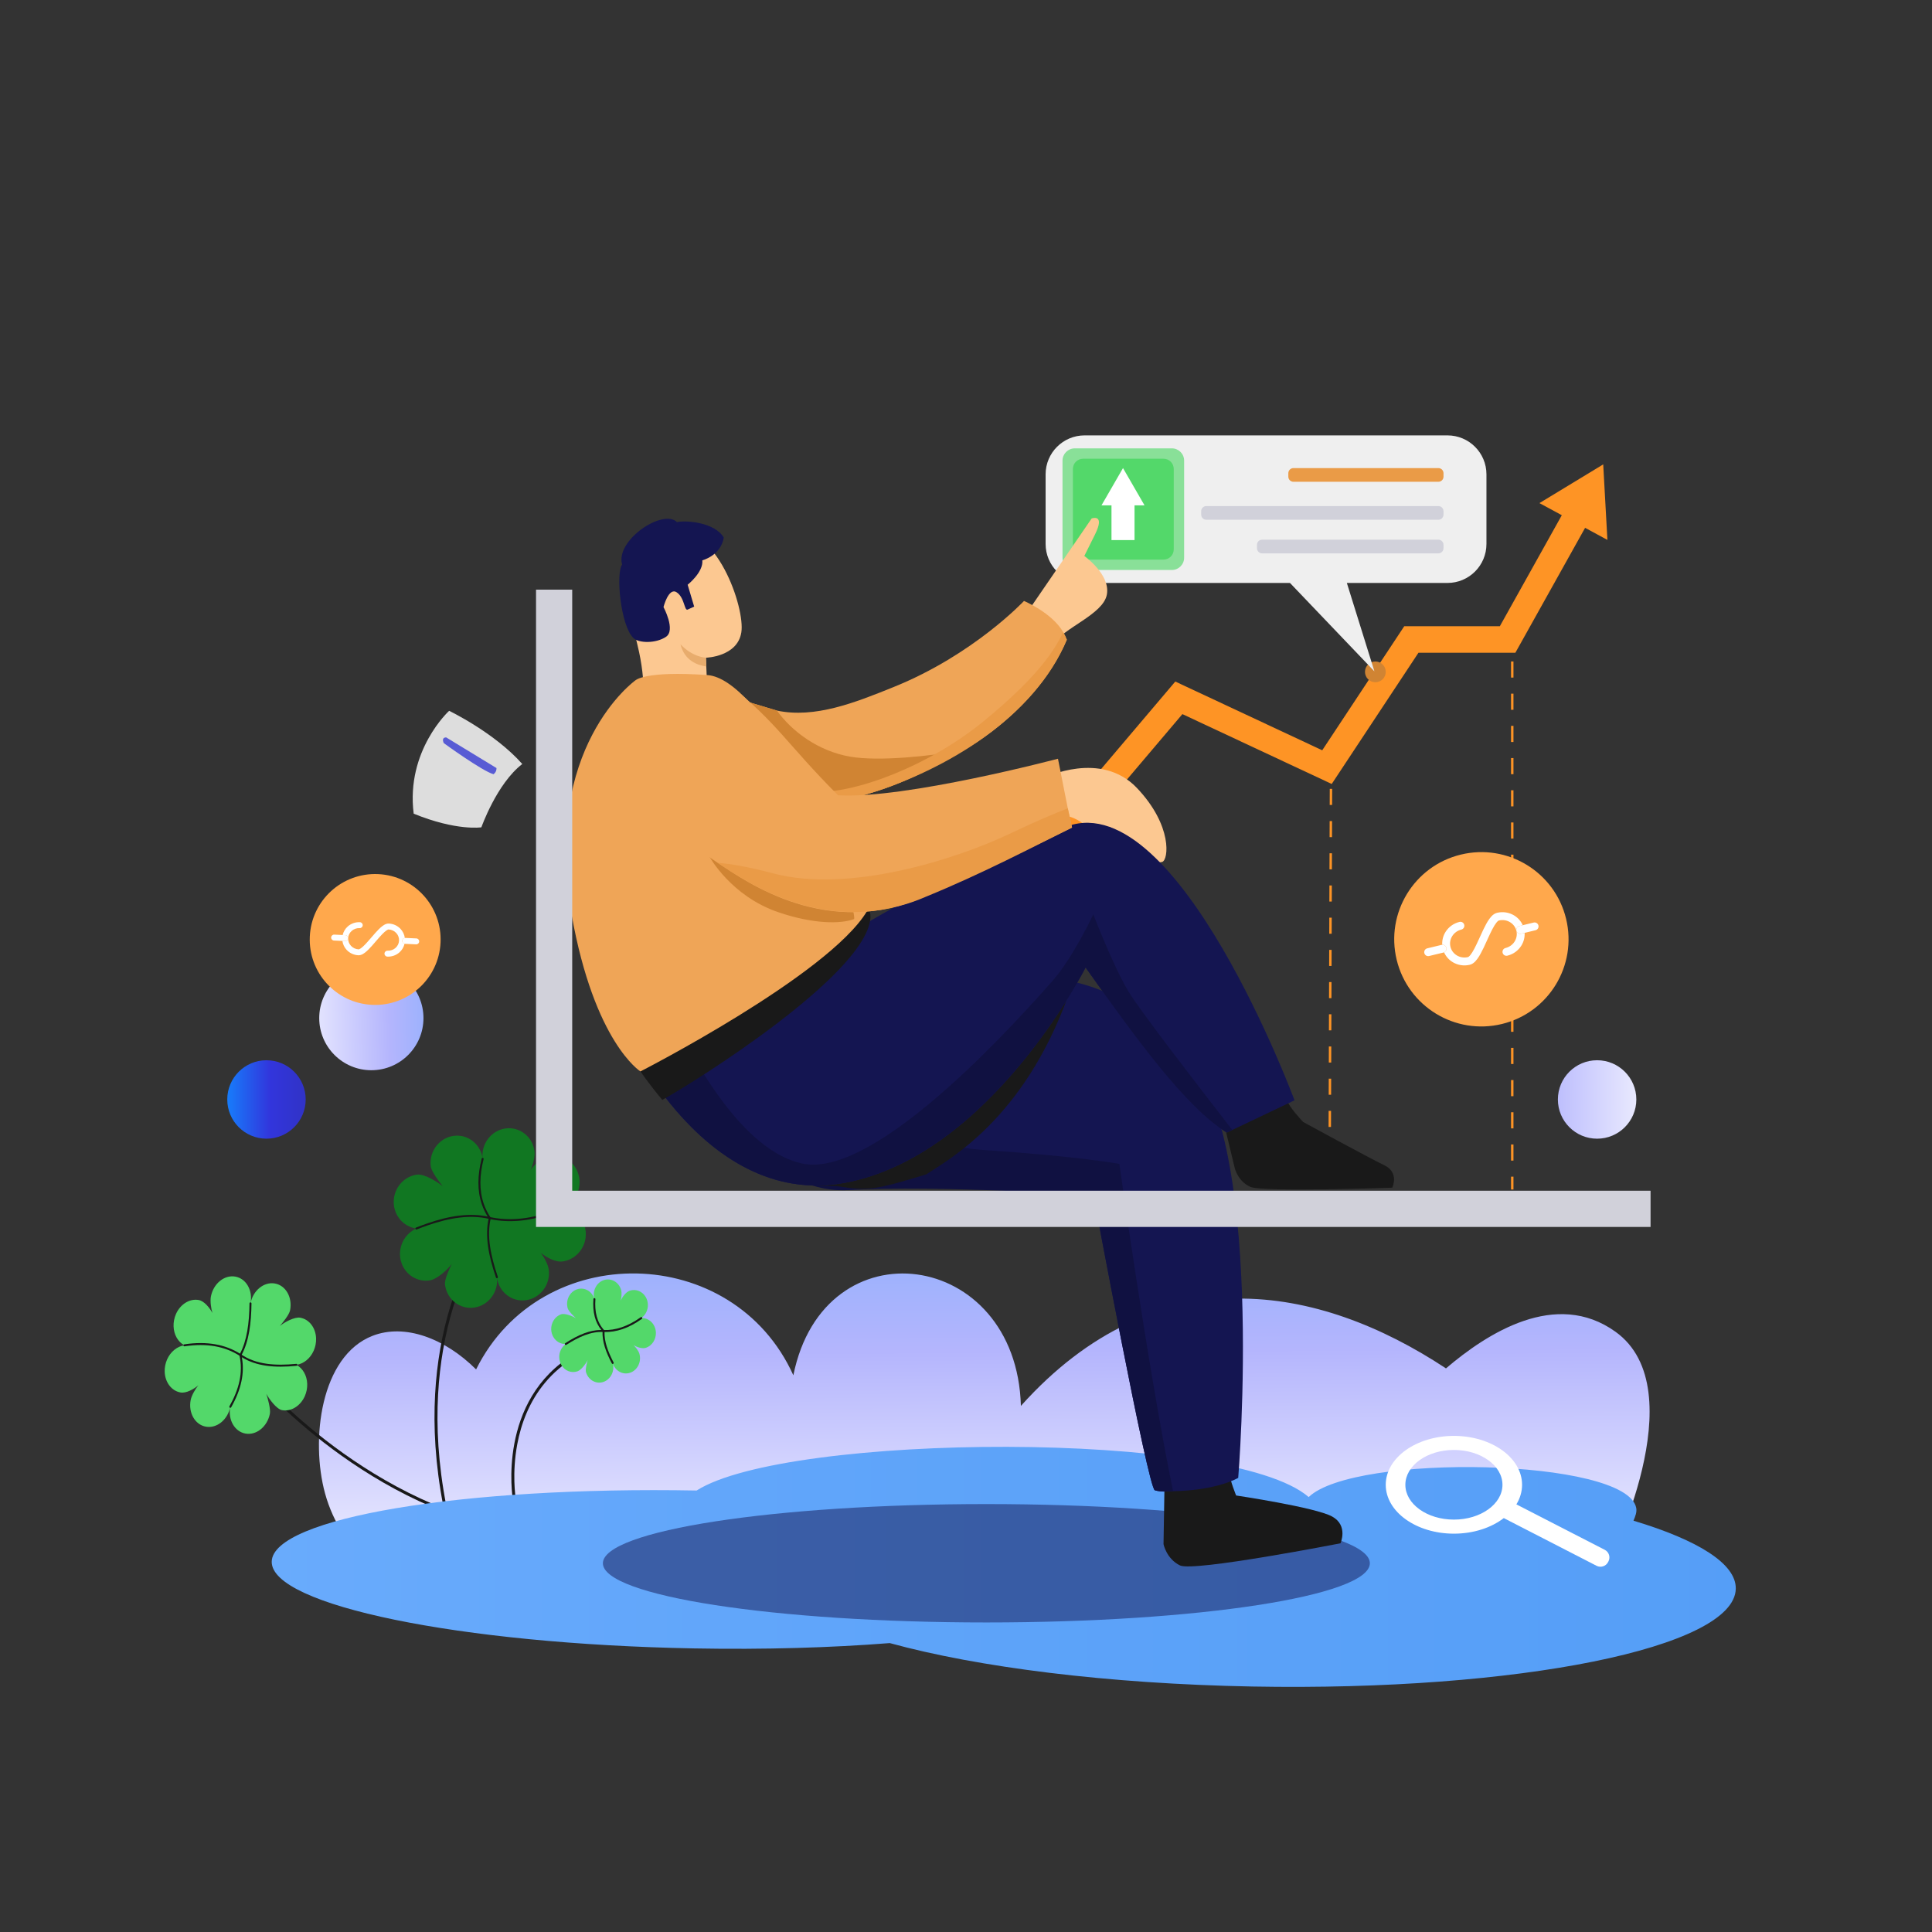 <?xml version="1.0" encoding="utf-8"?>
<!-- Uploaded to: SVG Repo, www.svgrepo.com, Generator: SVG Repo Mixer Tools -->
<svg xmlns="http://www.w3.org/2000/svg" xmlns:xlink="http://www.w3.org/1999/xlink" viewBox="0 0 1200 1200" width="1200" height="1200" preserveAspectRatio="xMidYMid meet" style="width: 100%; height: 100%; transform: translate3d(0px, 0px, 0px); content-visibility: visible;" id="Growth Analysis"><rect x="0" y="0" width="1200" height="1200" fill="#333333" stroke="none"/><defs><clipPath id="__lottie_element_20562"><rect width="1200" height="1200" x="0" y="0"/></clipPath><clipPath id="__lottie_element_20564"><path d="M0,0 L1200,0 L1200,1200 L0,1200z"/></clipPath><clipPath id="__lottie_element_20568"><path d="M0,0 L1200,0 L1200,1200 L0,1200z"/></clipPath><linearGradient id="__lottie_element_20574" spreadMethod="pad" gradientUnits="userSpaceOnUse" x1="-8" y1="-222" x2="-6" y2="118"><stop offset="0%" stop-color="rgb(105,171,252)"/><stop offset="50%" stop-color="rgb(180,181,253)"/><stop offset="100%" stop-color="rgb(255,255,255)"/></linearGradient><linearGradient id="__lottie_element_20581" spreadMethod="pad" gradientUnits="userSpaceOnUse" x1="-462" y1="0" x2="472" y2="0"><stop offset="0%" stop-color="rgb(105,171,252)"/><stop offset="50%" stop-color="rgb(93,163,249)"/><stop offset="100%" stop-color="rgb(85,158,247)"/></linearGradient><linearGradient id="__lottie_element_20594" spreadMethod="pad" gradientUnits="userSpaceOnUse" x1="-121.5" y1="0" x2="50" y2="1"><stop offset="0%" stop-color="rgb(105,171,252)"/><stop offset="50%" stop-color="rgb(180,181,253)"/><stop offset="100%" stop-color="rgb(255,255,255)"/></linearGradient><linearGradient id="__lottie_element_20595" spreadMethod="pad" gradientUnits="userSpaceOnUse" x1="81.5" y1="0.5" x2="-59.5" y2="4.5"><stop offset="0%" stop-color="rgb(105,171,252)"/><stop offset="50%" stop-color="rgb(180,181,253)"/><stop offset="100%" stop-color="rgb(255,255,255)"/></linearGradient><linearGradient id="__lottie_element_20596" spreadMethod="pad" gradientUnits="userSpaceOnUse" x1="-25.5" y1="0" x2="30.5" y2="0"><stop offset="0%" stop-color="rgb(22,127,252)"/><stop offset="50%" stop-color="rgb(50,53,220)"/><stop offset="100%" stop-color="rgb(48,50,192)"/></linearGradient></defs><g clip-path="url(#__lottie_element_20562)"><g clip-path="url(#__lottie_element_20564)" transform="matrix(1,0,0,1,0,0)" opacity="1" style="display: block;"><g transform="matrix(1,0,0,1,0,0)" opacity="1" style="display: block;"><g opacity="1" transform="matrix(1,0,0,1,623.219,891.228)"><path fill="url(#__lottie_element_20574)" fill-opacity="1" d=" M380.183,-64.061 C343.188,-90.599 300.521,-63.148 274.903,-41.298 C195.749,-93.583 95.511,-112.349 10.876,-17.998 C8.206,-115.598 -111.338,-131.777 -130.452,-37.016 C-167.78,-119.612 -287.141,-121.834 -327.506,-40.664 C-347.018,-60.088 -371.866,-69.279 -391.8,-61.536 C-424.156,-48.968 -430.423,3.108 -421.332,36.33 C-411.372,72.725 -379.314,99.891 -339.474,106.735 C-181.643,121.684 -61.236,131.776 117.113,116.508 C223.374,116.508 375.588,79.848 375.588,79.848 C375.588,79.848 430.423,-28.021 380.183,-64.061z"/></g></g><g transform="matrix(1,0,0,1,0,0)" opacity="1" style="display: block;"><g opacity="1" transform="matrix(0.986,0.169,-0.169,0.986,168.587,-34.253)"><g opacity="1" transform="matrix(1,0,0,1,269.44,876.816)"><path fill="rgb(25,25,25)" fill-opacity="1" d=" M18.629,98.198 C-9.455,45.101 -17.014,-0.774 -17.016,-34.819 C-17.016,-54.76 -14.42,-70.642 -11.829,-81.529 C-10.533,-86.972 -9.238,-91.166 -8.27,-93.994 C-7.786,-95.408 -7.383,-96.481 -7.103,-97.197 C-6.963,-97.555 -6.853,-97.824 -6.779,-98.002 C-6.742,-98.091 -6.714,-98.157 -6.696,-98.201 C-6.696,-98.201 -6.675,-98.249 -6.675,-98.249 C-6.675,-98.249 -6.669,-98.262 -6.669,-98.262 C-6.464,-98.73 -6.677,-99.276 -7.145,-99.482 C-7.613,-99.687 -8.159,-99.474 -8.365,-99.005 C-8.402,-98.919 -18.866,-75.025 -18.867,-34.819 C-18.868,-0.5 -11.236,45.699 16.993,99.063 C17.232,99.515 17.792,99.687 18.244,99.449 C18.695,99.21 18.868,98.649 18.629,98.198z"/></g><g opacity="1" transform="matrix(0.482,0.876,-0.876,0.482,800.89,158.065)"><g opacity="1" transform="matrix(1,0,0,1,266.822,756.092)"><path fill="rgb(17,119,34)" fill-opacity="1" d=" M55.572,-4.609 C53.866,4.209 45.175,9.786 36.168,7.83 C45.175,9.786 51.087,18.521 49.374,27.341 C47.663,36.167 38.972,41.737 29.967,39.788 C26.693,39.078 21.438,33.82 19.197,31.636 C21.737,35.24 25.261,43.437 24.378,47.988 C22.937,55.429 16.559,60.585 9.198,60.916 C7.76,60.979 6.29,60.863 4.805,60.541 C3.321,60.22 1.925,59.714 0.626,59.058 C-4.73,56.347 -8.327,51.029 -8.764,45.17 C-11.353,50.374 -16.638,53.767 -22.57,54.032 C-24.007,54.093 -25.478,53.978 -26.962,53.657 C-28.446,53.335 -29.843,52.829 -31.141,52.172 C-37.789,48.81 -41.727,41.427 -40.286,33.986 C-39.405,29.428 -31.89,23.39 -28.219,21.128 C-31.083,22.202 -39.092,24.828 -42.372,24.119 C-51.377,22.17 -57.289,13.435 -55.579,4.608 C-53.867,-4.212 -45.177,-9.788 -36.169,-7.833 C-45.177,-9.788 -51.094,-18.522 -49.382,-27.341 C-47.671,-36.168 -38.978,-41.738 -29.973,-39.79 C-26.694,-39.08 -22.142,-35.874 -19.904,-33.697 C-22.443,-37.299 -25.267,-43.437 -24.383,-47.989 C-22.936,-55.432 -16.567,-60.587 -9.206,-60.918 C-7.768,-60.979 -6.297,-60.864 -4.813,-60.543 C-3.329,-60.221 -1.933,-59.715 -0.634,-59.058 C4.722,-56.348 8.321,-51.03 8.764,-45.173 C11.347,-50.376 16.638,-53.769 22.569,-54.034 C24.007,-54.096 25.478,-53.98 26.962,-53.659 C28.446,-53.338 29.842,-52.832 31.141,-52.175 C37.782,-48.811 41.726,-41.429 40.279,-33.986 C39.397,-29.428 34.331,-25.047 30.66,-22.786 C33.531,-23.86 39.092,-24.831 42.365,-24.119 C51.37,-22.171 57.289,-13.437 55.572,-4.609z"/></g><g opacity="1" transform="matrix(1,0,0,1,248.712,774.724)"><path fill="rgb(25,25,25)" fill-opacity="1" d=" M18.607,-18.996 C18.457,-19.203 18.196,-19.295 17.949,-19.229 C14.788,-18.393 11.669,-17.998 8.583,-17.998 C-0.4,-17.998 -9.131,-21.348 -17.723,-26.983 C-18.008,-27.17 -18.39,-27.091 -18.577,-26.806 C-18.764,-26.52 -18.686,-26.139 -18.4,-25.951 C-9.682,-20.231 -0.715,-16.765 8.583,-16.765 C11.294,-16.765 14.034,-17.062 16.796,-17.682 C13.789,-12.642 11.77,-7.089 10.486,-1.164 C9.092,5.27 8.56,12.142 8.559,19.283 C8.559,21.683 8.619,24.112 8.728,26.566 C8.742,26.906 9.03,27.17 9.371,27.155 C9.711,27.141 9.975,26.853 9.96,26.512 C9.853,24.073 9.793,21.661 9.793,19.283 C9.793,12.202 10.322,5.416 11.691,-0.902 C13.061,-7.223 15.27,-13.072 18.628,-18.3 C18.765,-18.515 18.757,-18.79 18.607,-18.996z"/></g><g opacity="1" transform="matrix(1,0,0,1,284.863,737.41)"><path fill="rgb(25,25,25)" fill-opacity="1" d=" M18.13,25.899 C11.283,25.857 4.7,25.436 -1.358,24.268 C-7.203,23.141 -12.554,21.315 -17.203,18.474 C-11.309,8.512 -8.225,-3.331 -8.226,-17.203 C-8.226,-20.22 -8.371,-23.334 -8.665,-26.546 C-8.696,-26.885 -8.996,-27.135 -9.336,-27.105 C-9.675,-27.074 -9.925,-26.773 -9.894,-26.434 C-9.603,-23.257 -9.46,-20.181 -9.46,-17.203 C-9.461,-3.269 -12.602,8.503 -18.571,18.362 C-18.745,18.649 -18.657,19.023 -18.374,19.203 C-13.441,22.332 -7.758,24.291 -1.592,25.48 C4.576,26.669 11.23,27.089 18.122,27.133 C18.463,27.135 18.741,26.861 18.743,26.52 C18.745,26.179 18.471,25.901 18.13,25.899z"/></g></g></g><g opacity="1" transform="matrix(0.983,0.185,-0.185,0.983,177.981,-42.957)"><g opacity="1" transform="matrix(1,0,0,1,340.006,875.083)"><path fill="rgb(25,25,25)" fill-opacity="1" d=" M27.054,-55.612 C26.854,-56.083 26.311,-56.302 25.841,-56.102 C14.947,-51.474 6.17,-45.891 -0.861,-39.713 C-11.409,-30.446 -18.019,-19.842 -21.978,-9.175 C-25.937,1.493 -27.254,12.224 -27.254,21.789 C-27.251,40.987 -21.96,55.511 -21.939,55.574 C-21.764,56.054 -21.233,56.301 -20.753,56.126 C-20.273,55.951 -20.025,55.42 -20.2,54.94 C-20.2,54.94 -20.202,54.932 -20.202,54.932 C-20.342,54.553 -25.405,40.353 -25.403,21.789 C-25.403,9.258 -23.101,-5.245 -15.472,-18.87 C-11.657,-25.684 -6.511,-32.283 0.361,-38.322 C7.234,-44.361 15.834,-49.84 26.564,-54.398 C27.034,-54.598 27.254,-55.142 27.054,-55.612z"/></g><g opacity="1" transform="matrix(0.897,0.442,-0.442,0.897,398.053,-72.347)"><g opacity="1" transform="matrix(1,0,0,1,354.286,818.065)"><path fill="rgb(83,216,106)" fill-opacity="1" d=" M28.754,10.788 C26.041,14.794 20.52,15.534 16.43,12.435 C20.52,15.534 21.632,21.293 18.916,25.298 C16.199,29.307 10.679,30.043 6.587,26.948 C5.101,25.821 3.583,21.956 2.924,20.337 C3.433,22.735 3.465,27.663 2.064,29.729 C-0.226,33.109 -4.502,34.184 -8.252,32.616 C-8.984,32.309 -9.695,31.904 -10.369,31.394 C-11.043,30.884 -11.635,30.303 -12.145,29.668 C-14.251,27.052 -14.928,23.546 -13.911,20.515 C-16.303,22.506 -19.661,22.957 -22.682,21.692 C-23.413,21.385 -24.124,20.979 -24.799,20.47 C-25.473,19.96 -26.064,19.378 -26.575,18.744 C-29.188,15.497 -29.6,10.88 -27.309,7.499 C-25.907,5.429 -20.876,4.182 -18.564,3.916 C-20.223,3.777 -24.781,3.203 -26.271,2.076 C-30.362,-1.019 -31.475,-6.777 -28.757,-10.786 C-26.04,-14.791 -20.52,-15.531 -16.429,-12.433 C-20.52,-15.531 -21.636,-21.291 -18.919,-25.296 C-16.202,-29.305 -10.682,-30.041 -6.591,-26.946 C-5.101,-25.819 -3.502,-23.145 -2.842,-21.529 C-3.351,-23.929 -3.469,-27.661 -2.067,-29.729 C0.227,-33.108 4.499,-34.184 8.249,-32.615 C8.981,-32.308 9.692,-31.903 10.366,-31.393 C11.04,-30.883 11.631,-30.301 12.142,-29.667 C14.248,-27.051 14.925,-23.544 13.911,-20.513 C16.3,-22.505 19.661,-22.955 22.682,-21.691 C23.414,-21.382 24.125,-20.978 24.799,-20.468 C25.473,-19.958 26.064,-19.376 26.575,-18.741 C29.186,-15.496 29.6,-10.878 27.306,-7.498 C25.904,-5.428 22.447,-4.431 20.135,-4.165 C21.797,-4.025 24.781,-3.201 26.268,-2.074 C30.359,1.02 31.475,6.779 28.754,10.788z"/></g><g opacity="1" transform="matrix(1,0,0,1,346.046,822.102)"><path fill="rgb(25,25,25)" fill-opacity="1" d=" M8.845,-4.158 C8.796,-4.404 8.6,-4.596 8.353,-4.642 C4.964,-5.273 2.006,-6.695 -0.635,-8.769 C-3.276,-10.843 -5.596,-13.572 -7.671,-16.804 C-7.855,-17.092 -8.236,-17.175 -8.522,-16.991 C-8.809,-16.806 -8.894,-16.425 -8.71,-16.138 C-6.58,-12.82 -4.176,-9.98 -1.398,-7.799 C1.014,-5.903 3.713,-4.508 6.736,-3.736 C3.884,-1.616 1.517,1.112 -0.5,4.251 C-2.787,7.81 -4.633,11.899 -6.25,16.264 C-6.368,16.583 -6.204,16.938 -5.884,17.057 C-5.565,17.175 -5.21,17.012 -5.092,16.693 C-3.494,12.379 -1.679,8.368 0.539,4.918 C2.757,1.467 5.373,-1.421 8.577,-3.52 C8.787,-3.658 8.894,-3.911 8.845,-4.158z"/></g><g opacity="1" transform="matrix(1,0,0,1,362.502,814.033)"><path fill="rgb(25,25,25)" fill-opacity="1" d=" M8.479,15.912 C5.073,14.282 1.885,12.528 -0.878,10.53 C-3.469,8.658 -5.678,6.569 -7.364,4.174 C-4.402,2.024 -1.785,-0.671 0.454,-3.949 C2.819,-7.413 4.768,-11.518 6.282,-16.295 C6.385,-16.619 6.205,-16.967 5.88,-17.069 C5.555,-17.172 5.208,-16.992 5.105,-16.668 C3.622,-11.986 1.722,-7.994 -0.565,-4.646 C-2.853,-1.297 -5.526,1.41 -8.569,3.526 C-8.844,3.718 -8.916,4.095 -8.731,4.374 C-6.904,7.132 -4.452,9.471 -1.602,11.53 C1.25,13.591 4.5,15.376 7.946,17.024 C8.253,17.172 8.622,17.042 8.769,16.734 C8.916,16.428 8.786,16.058 8.479,15.912z"/></g></g></g><g opacity="1" transform="matrix(0.986,-0.169,0.169,0.986,-156.149,71.078)"><g opacity="1" transform="matrix(1,0,0,1,260.292,891.842)"><path fill="rgb(25,25,25)" fill-opacity="1" d=" M79.362,59.849 C29.87,47.458 -9.568,17.204 -36.622,-9.975 C-50.149,-23.563 -60.579,-36.379 -67.623,-45.792 C-71.145,-50.498 -73.821,-54.353 -75.614,-57.03 C-76.511,-58.368 -77.187,-59.412 -77.638,-60.119 C-77.864,-60.473 -78.034,-60.742 -78.146,-60.922 C-78.202,-61.013 -78.244,-61.082 -78.272,-61.128 C-78.3,-61.173 -78.313,-61.193 -78.313,-61.193 C-78.578,-61.63 -79.148,-61.768 -79.584,-61.503 C-80.021,-61.237 -80.159,-60.667 -79.894,-60.23 C-79.867,-60.188 -65.137,-35.997 -37.934,-8.671 C-10.732,18.653 28.95,49.127 78.912,61.643 C79.408,61.767 79.911,61.466 80.035,60.97 C80.159,60.474 79.858,59.973 79.362,59.849z"/></g><g opacity="1" transform="matrix(0.757,-0.653,0.653,0.757,-488.155,308.895)"><g opacity="1" transform="matrix(1,0,0,1,171.189,810.704)"><path fill="rgb(83,216,106)" fill-opacity="1" d=" M35.591,-33.463 C38.997,-27.478 35.949,-19.47 28.78,-15.591 C35.949,-19.47 44.519,-17.757 47.922,-11.767 C51.329,-5.774 48.277,2.23 41.112,6.113 C38.506,7.522 32.189,7.433 29.526,7.429 C33.129,8.079 39.787,10.808 41.543,13.899 C44.417,18.951 42.732,25.435 37.873,29.709 C36.923,30.542 35.858,31.291 34.677,31.931 C33.496,32.57 32.279,33.057 31.051,33.401 C25.986,34.824 20.768,33.78 17.433,30.675 C18.362,35.085 16.508,39.956 12.592,43.397 C11.642,44.23 10.576,44.98 9.396,45.62 C8.215,46.26 6.998,46.745 5.77,47.091 C-0.516,48.856 -7.035,46.821 -9.909,41.769 C-11.669,38.676 -9.664,31.057 -8.328,27.727 C-9.729,29.93 -13.842,35.874 -16.451,37.288 C-23.615,41.17 -32.184,39.457 -35.592,33.464 C-38.994,27.474 -35.947,19.467 -28.778,15.587 C-35.947,19.467 -44.519,17.758 -47.922,11.767 C-51.329,5.774 -48.277,-2.231 -41.113,-6.112 C-38.503,-7.526 -33.73,-8.219 -31.072,-8.217 C-34.676,-8.867 -39.788,-10.808 -41.544,-13.899 C-44.414,-18.955 -42.733,-25.435 -37.874,-29.708 C-36.924,-30.541 -35.858,-31.29 -34.678,-31.931 C-33.497,-32.57 -32.28,-33.056 -31.052,-33.401 C-25.986,-34.823 -20.769,-33.78 -17.43,-30.679 C-18.362,-35.085 -16.506,-39.96 -12.59,-43.401 C-11.639,-44.234 -10.574,-44.984 -9.393,-45.623 C-8.212,-46.264 -6.996,-46.749 -5.767,-47.094 C0.515,-48.856 7.038,-46.825 9.908,-41.769 C11.669,-38.675 10.478,-33.36 9.142,-30.031 C10.547,-32.238 13.844,-35.878 16.45,-37.287 C23.614,-41.17 32.187,-39.461 35.591,-33.463z"/></g><g opacity="1" transform="matrix(1,0,0,1,165.521,826.049)"><path fill="rgb(25,25,25)" fill-opacity="1" d=" M23.536,14.894 C18.892,10.263 14.814,5.5 11.783,0.492 C8.751,-4.518 6.766,-9.766 6.283,-15.398 C6.262,-15.65 6.086,-15.866 5.843,-15.938 C5.6,-16.009 5.335,-15.923 5.181,-15.722 C1.806,-11.362 -2.338,-8.047 -7.118,-5.556 C-11.897,-3.066 -17.316,-1.402 -23.219,-0.365 C-23.555,-0.306 -23.779,0.014 -23.72,0.35 C-23.661,0.685 -23.341,0.91 -23.006,0.85 C-17.008,-0.204 -11.467,-1.899 -6.547,-4.461 C-2.059,-6.799 1.909,-9.866 5.219,-13.81 C5.918,-8.516 7.885,-3.563 10.727,1.131 C13.833,6.262 17.978,11.094 22.664,15.768 C22.906,16.009 23.297,16.008 23.537,15.767 C23.778,15.526 23.777,15.134 23.536,14.894z"/></g><g opacity="1" transform="matrix(1,0,0,1,176.867,795.34)"><path fill="rgb(25,25,25)" fill-opacity="1" d=" M23.584,-0.611 C23.371,-0.877 22.982,-0.92 22.716,-0.706 C18.015,3.069 13.298,6.48 8.551,9.173 C4.015,11.747 -0.547,13.662 -5.15,14.626 C-5.852,9.293 -7.575,4.125 -10.379,-0.851 C-13.299,-6.036 -17.387,-11.012 -22.698,-15.773 C-22.952,-16.001 -23.342,-15.979 -23.569,-15.725 C-23.797,-15.471 -23.775,-15.082 -23.521,-14.854 C-18.294,-10.169 -14.298,-5.295 -11.454,-0.246 C-8.61,4.804 -6.915,10.029 -6.291,15.434 C-6.271,15.604 -6.182,15.758 -6.043,15.86 C-5.905,15.961 -5.731,16.001 -5.562,15.969 C-0.567,15.021 4.33,12.988 9.16,10.246 C13.991,7.505 18.756,4.055 23.489,0.256 C23.755,0.043 23.797,-0.345 23.584,-0.611z"/></g></g></g></g><g transform="matrix(1,0,0,1,0,0)" opacity="1" style="display: block;"><g opacity="1" transform="matrix(1,0,0,1,623.34,969.213)"><path fill="url(#__lottie_element_20581)" fill-opacity="1" d=" M391.246,-24.684 C392.315,-27.258 393.455,-29.957 392.947,-32.622 C387.049,-63.558 217.866,-66.691 189.507,-39.362 C141.031,-81.373 -134.362,-79.171 -190.663,-43.425 C-335.913,-46.114 -454.068,-26.341 -454.57,0.739 C-455.071,27.82 -337.729,51.953 -192.478,54.641 C-148.57,55.454 -107.142,54.213 -70.688,51.339 C-16.128,66.322 64.48,76.647 154.559,78.315 C319.691,81.372 454.107,54.175 454.785,17.572 C455.072,2.062 431.3,-12.648 391.246,-24.684z"/></g></g><g transform="matrix(1,0,0,1,0,0)" opacity="0.5" style="display: block;"><g opacity="1" transform="matrix(1,0,0,1,612.652,970.97)"><path fill="rgb(20,21,81)" fill-opacity="1" d=" M238.189,0 C238.189,20.306 131.548,36.767 0.001,36.767 C-131.548,36.767 -238.188,20.306 -238.188,0 C-238.188,-20.306 -131.548,-36.766 0.001,-36.766 C131.548,-36.766 238.189,-20.306 238.189,0z"/></g></g><g transform="matrix(1,0,0,1,0,0)" opacity="1" style="display: block;"><g opacity="1" transform="matrix(1,0,0,1,930.551,932.869)"><path fill="rgb(255,255,255)" fill-opacity="1" d=" M66.192,29.747 C66.192,29.747 11.302,1.516 11.302,1.516 C13.574,-2.207 14.835,-6.321 14.835,-10.646 C14.835,-27.416 -4.118,-41.011 -27.502,-41.011 C-50.884,-41.011 -69.837,-27.416 -69.837,-10.646 C-69.837,6.125 -50.884,19.719 -27.502,19.719 C-15.267,19.719 -4.242,15.995 3.486,10.042 C3.486,10.042 61.092,39.667 61.092,39.667 C63.706,41.011 66.914,39.984 68.259,37.367 C68.259,37.367 68.492,36.917 68.492,36.917 C69.837,34.299 68.807,31.091 66.192,29.747z M-27.502,10.984 C-44.156,10.984 -57.658,1.299 -57.658,-10.646 C-57.658,-22.591 -44.156,-32.276 -27.502,-32.276 C-10.846,-32.276 2.656,-22.591 2.656,-10.646 C2.656,1.299 -10.846,10.984 -27.502,10.984z"/></g></g><g transform="matrix(1,0,0,1,0,0)" opacity="1" style="display: block;"><g opacity="1" transform="matrix(1,0,0,1,786.352,453.002)"><path fill="rgb(254,148,37)" fill-opacity="1" d=" M212.04,-117.651 C212.04,-117.651 198.186,-125.156 198.186,-125.156 C198.186,-125.156 154.876,-47.577 154.876,-47.577 C154.876,-47.577 94.686,-47.577 94.686,-47.577 C94.686,-47.577 40.801,33.936 40.801,33.936 C40.801,33.936 -51.94,-9.456 -51.94,-9.456 C-51.94,-9.456 -199.489,164.561 -199.489,164.561 C-199.489,164.561 -212.04,153.919 -212.04,153.919 C-212.04,153.919 -56.356,-29.686 -56.356,-29.686 C-56.356,-29.686 34.908,13.015 34.908,13.015 C34.908,13.015 85.841,-64.029 85.841,-64.029 C85.841,-64.029 145.219,-64.029 145.219,-64.029 C145.219,-64.029 183.716,-132.993 183.716,-132.993 C183.716,-132.993 169.819,-140.519 169.819,-140.519 C169.819,-140.519 209.433,-164.561 209.433,-164.561 C209.433,-164.561 212.04,-117.651 212.04,-117.651z"/></g><g opacity="1" transform="matrix(1,0,0,1,0,0)"><g opacity="1" transform="matrix(1,0,0,1,0,0)"><path stroke-linecap="butt" stroke-linejoin="miter" fill-opacity="0" stroke-miterlimit="10" stroke-dasharray=" 10" stroke-dashoffset="0" stroke="rgb(254,148,37)" stroke-opacity="1" stroke-width="1.5" d=" M939.287,410.853 C939.287,410.853 939.287,738.83 939.287,738.83"/></g><g opacity="1" transform="matrix(1,0,0,1,826.258,613.516)"><path stroke-linecap="butt" stroke-linejoin="miter" fill-opacity="0" stroke-miterlimit="10" stroke-dasharray=" 10" stroke-dashoffset="0" stroke="rgb(254,148,37)" stroke-opacity="1" stroke-width="1.5" d=" M0.43,-123.544 C0.43,-123.544 -0.43,123.543 -0.43,123.543"/></g></g></g><g transform="matrix(1,0,0,1,0,0)" opacity="1" style="display: block;"><g opacity="1" transform="matrix(1,0,0,1,991.992,682.898)"><path fill="url(#__lottie_element_20594)" fill-opacity="1" d=" M24.364,0 C24.364,13.455 13.455,24.363 0,24.363 C-13.456,24.363 -24.364,13.455 -24.364,0 C-24.364,-13.456 -13.456,-24.363 0,-24.363 C13.455,-24.363 24.364,-13.456 24.364,0z"/></g><g opacity="1" transform="matrix(1,0,0,1,230.651,632.363)"><path fill="url(#__lottie_element_20595)" fill-opacity="1" d=" M32.374,0 C32.374,17.88 17.88,32.374 0,32.374 C-17.88,32.374 -32.374,17.88 -32.374,0 C-32.374,-17.88 -17.88,-32.374 0,-32.374 C17.88,-32.374 32.374,-17.88 32.374,0z"/></g><g opacity="1" transform="matrix(1,0,0,1,165.515,682.898)"><path fill="url(#__lottie_element_20596)" fill-opacity="1" d=" M24.357,0 C24.357,13.453 13.452,24.36 0,24.36 C-13.453,24.36 -24.358,13.453 -24.358,0 C-24.358,-13.454 -13.453,-24.361 0,-24.361 C13.452,-24.361 24.357,-13.454 24.357,0z"/></g></g><g transform="matrix(0.609,0.793,-0.793,0.609,492.883,-37.238)" opacity="1" style="display: block;"><g opacity="1" transform="matrix(1,0,0,1,284.23,481.547)"><path fill="rgb(221,221,221)" fill-opacity="1" d=" M-34.798,-20.235 C-34.798,-20.235 -31.731,16.154 2.469,36.151 C27.407,21.57 34.798,7.958 34.798,7.958 C34.798,7.958 19.082,-16.143 19.082,-36.151 C-6.96,-34.332 -34.798,-20.235 -34.798,-20.235z"/></g><g opacity="1" transform="matrix(1,0,0,1,278.467,467.905)"><path fill="rgb(88,91,212)" fill-opacity="1" d=" M-17.062,4.926 C-17.062,4.926 17.062,-8.261 17.062,-8.261 C17.062,-8.261 19.008,-7.2 19.008,-4.471 C13.171,-0.076 -15.117,8.261 -15.117,8.261 C-15.117,8.261 -19.008,7.655 -17.062,4.926z"/></g></g><g transform="matrix(1,0,0,1,0,0)" opacity="1" style="display: block;"><g opacity="1" transform="matrix(0.422,0.907,-0.907,0.422,1060.651,-497.042)"><g opacity="1" transform="matrix(1,0,0,1,919.988,582.989)"><path fill="rgb(255,168,76)" fill-opacity="1" d=" M10.637,-53.058 C10.637,-53.058 10.637,-53.058 10.637,-53.058 C-18.667,-58.933 -47.183,-39.939 -53.058,-10.636 C-58.932,18.668 -39.939,47.184 -10.636,53.058 C-10.636,53.058 -10.635,53.058 -10.635,53.058 C18.667,58.933 47.185,39.94 53.059,10.637 C58.933,-18.666 39.941,-47.183 10.637,-53.058z"/></g><g opacity="1" transform="matrix(1,0,0,1,917.587,581.714)"><path fill="rgb(255,255,255)" fill-opacity="1" d=" M12.342,8.615 C11.182,6.531 9.524,4.377 7.696,2.155 C4.957,-1.163 1.824,-4.612 -0.454,-7.608 C-1.592,-9.099 -2.51,-10.481 -3.041,-11.571 C-3.308,-12.114 -3.476,-12.58 -3.553,-12.913 C-3.632,-13.25 -3.614,-13.436 -3.604,-13.477 C-3.104,-15.963 -1.682,-17.99 0.209,-19.289 C2.107,-20.584 4.43,-21.132 6.798,-20.659 C5.471,-20.926 4.612,-22.217 4.878,-23.543 C4.878,-23.543 5.313,-25.713 5.313,-25.713 C2.453,-25.755 -0.292,-24.889 -2.56,-23.331 C-5.476,-21.336 -7.655,-18.201 -8.408,-14.44 C-8.557,-13.694 -8.535,-12.967 -8.421,-12.282 C-8.201,-10.996 -7.685,-9.819 -7.026,-8.621 C-5.866,-6.536 -4.208,-4.383 -2.38,-2.161 C0.359,1.157 3.491,4.606 5.77,7.602 C6.907,9.094 7.825,10.475 8.357,11.566 C8.624,12.108 8.792,12.574 8.868,12.908 C8.947,13.245 8.93,13.43 8.919,13.471 C8.42,15.957 6.998,17.984 5.107,19.283 C3.209,20.577 0.886,21.126 -1.483,20.653 C-3.85,20.176 -5.784,18.775 -7.035,16.849 C-8.28,14.922 -8.811,12.503 -8.313,10.017 C-8.048,8.69 -8.908,7.399 -10.234,7.133 C-11.561,6.867 -12.852,7.727 -13.118,9.053 C-13.873,12.815 -13.071,16.546 -11.149,19.512 C-9.649,21.834 -7.436,23.697 -4.765,24.758 C-4.352,23.65 -3.192,22.97 -1.996,23.209 C-0.799,23.449 0.009,24.524 -0.037,25.705 C2.837,25.756 5.597,24.891 7.876,23.325 C10.792,21.329 12.971,18.196 13.724,14.434 C13.873,13.689 13.851,12.961 13.737,12.276 C13.517,10.99 13.001,9.813 12.342,8.615z"/></g><g opacity="1" transform="matrix(1,0,0,1,930.581,565.903)"><path fill="rgb(255,255,255)" fill-opacity="1" d=" M-6.195,-4.848 C-3.827,-4.371 -1.894,-2.97 -0.643,-1.044 C0.602,0.884 1.133,3.303 0.635,5.789 C0.369,7.115 1.229,8.407 2.556,8.673 C3.883,8.939 5.174,8.079 5.44,6.752 C6.195,2.991 5.393,-0.741 3.471,-3.706 C1.977,-6.019 -0.221,-7.875 -2.877,-8.939 C-2.877,-8.939 -3.311,-6.769 -3.311,-6.769 C-3.577,-5.442 -4.868,-4.582 -6.195,-4.848z"/></g><g opacity="1" transform="matrix(1,0,0,1,925.768,554.155)"><path fill="rgb(255,255,255)" fill-opacity="1" d=" M-1.383,6.9 C-1.383,6.9 -1.383,6.9 -1.383,6.9 C-0.056,7.166 1.235,6.306 1.501,4.979 C1.501,4.979 1.935,2.809 1.935,2.809 C1.935,2.809 3.303,-4.017 3.303,-4.017 C3.57,-5.343 2.71,-6.635 1.383,-6.9 C0.056,-7.166 -1.234,-6.307 -1.5,-4.98 C-1.5,-4.98 -2.869,1.846 -2.869,1.846 C-2.869,1.846 -3.304,4.016 -3.304,4.016 C-3.571,5.342 -2.71,6.633 -1.383,6.9z"/></g><g opacity="1" transform="matrix(1,0,0,1,914.117,611.836)"><path fill="rgb(255,255,255)" fill-opacity="1" d=" M1.474,-6.914 C0.278,-7.153 -0.882,-6.474 -1.296,-5.365 C-1.34,-5.245 -1.383,-5.122 -1.41,-4.992 C-1.41,-4.992 -3.213,4.004 -3.213,4.004 C-3.479,5.33 -2.62,6.622 -1.293,6.888 C0.035,7.153 1.326,6.293 1.592,4.966 C1.592,4.966 3.395,-4.029 3.395,-4.029 C3.421,-4.16 3.428,-4.288 3.433,-4.417 C3.479,-5.599 2.671,-6.674 1.474,-6.914z"/></g></g><g opacity="1" transform="matrix(0.422,-0.907,0.907,0.422,-394.369,548.483)"><g opacity="1" transform="matrix(1,0,0,1,232.806,583.412)"><path fill="rgb(255,168,76)" fill-opacity="1" d=" M-15.413,-37.593 C-15.413,-37.593 -15.413,-37.593 -15.413,-37.593 C-36.175,-29.081 -46.105,-5.349 -37.593,15.413 C-29.081,36.175 -5.35,46.105 15.413,37.593 C36.175,29.081 46.105,5.349 37.593,-15.413 C29.081,-36.175 5.349,-46.105 -15.413,-37.593z"/></g><g opacity="1" transform="matrix(1,0,0,1,232.435,583.425)"><path fill="rgb(255,255,255)" fill-opacity="1" d=" M9.638,0.443 C8.046,-0.378 6.114,-1.035 4.047,-1.664 C0.955,-2.599 -2.438,-3.453 -5.108,-4.379 C-6.439,-4.838 -7.587,-5.32 -8.373,-5.78 C-8.765,-6.008 -9.065,-6.23 -9.251,-6.407 C-9.44,-6.585 -9.507,-6.708 -9.518,-6.738 C-10.239,-8.499 -10.193,-10.358 -9.55,-11.957 C-8.903,-13.555 -7.678,-14.864 -6.001,-15.553 C-6.941,-15.168 -8.015,-15.618 -8.4,-16.557 C-8.4,-16.557 -9.03,-18.095 -9.03,-18.095 C-10.836,-16.932 -12.192,-15.25 -12.962,-13.332 C-13.956,-10.872 -14.014,-8.007 -12.921,-5.342 C-12.704,-4.814 -12.387,-4.369 -12.031,-3.988 C-11.359,-3.275 -10.548,-2.754 -9.637,-2.279 C-8.045,-1.458 -6.114,-0.802 -4.048,-0.172 C-0.955,0.763 2.437,1.617 5.107,2.543 C6.438,3.002 7.587,3.484 8.372,3.944 C8.765,4.172 9.065,4.394 9.251,4.571 C9.441,4.749 9.507,4.872 9.518,4.902 C10.239,6.663 10.192,8.522 9.549,10.121 C8.902,11.719 7.678,13.028 6,13.717 C4.322,14.403 2.531,14.331 0.948,13.648 C-0.632,12.961 -1.97,11.669 -2.693,9.908 C-3.078,8.968 -4.153,8.518 -5.092,8.904 C-6.032,9.289 -6.482,10.363 -6.096,11.303 C-5.005,13.969 -2.952,15.968 -0.518,17.023 C1.386,17.852 3.545,18.095 5.656,17.648 C5.453,16.783 5.895,15.876 6.743,15.528 C7.591,15.181 8.543,15.517 9.006,16.275 C10.823,15.111 12.189,13.422 12.963,11.496 C13.956,9.036 14.015,6.171 12.922,3.506 C12.705,2.978 12.388,2.532 12.032,2.151 C11.36,1.44 10.548,0.918 9.638,0.443z"/></g><g opacity="1" transform="matrix(1,0,0,1,232.676,568.283)"><path fill="rgb(255,255,255)" fill-opacity="1" d=" M-6.241,-0.412 C-4.563,-1.099 -2.772,-1.026 -1.189,-0.342 C0.391,0.345 1.729,1.637 2.452,3.398 C2.837,4.338 3.912,4.788 4.852,4.402 C5.792,4.017 6.241,2.942 5.856,2.002 C4.764,-0.663 2.711,-2.662 0.276,-3.718 C-1.619,-4.542 -3.766,-4.788 -5.867,-4.35 C-5.867,-4.35 -5.237,-2.812 -5.237,-2.812 C-4.852,-1.872 -5.301,-0.798 -6.241,-0.412z"/></g><g opacity="1" transform="matrix(1,0,0,1,224.43,562.982)"><path fill="rgb(255,255,255)" fill-opacity="1" d=" M2.004,4.889 C2.004,4.889 2.004,4.889 2.004,4.889 C2.004,4.889 2.005,4.889 2.005,4.889 C2.945,4.503 3.394,3.43 3.009,2.49 C3.009,2.49 2.379,0.951 2.379,0.951 C2.379,0.951 0.396,-3.885 0.396,-3.885 C0.01,-4.825 -1.064,-5.274 -2.004,-4.888 C-2.945,-4.503 -3.394,-3.429 -3.009,-2.489 C-3.009,-2.489 -1.026,2.347 -1.026,2.347 C-1.026,2.347 -0.395,3.885 -0.395,3.885 C-0.01,4.825 1.064,5.274 2.004,4.889z"/></g><g opacity="1" transform="matrix(1,0,0,1,241.232,603.861)"><path fill="rgb(255,255,255)" fill-opacity="1" d=" M-2.054,-4.908 C-2.902,-4.56 -3.344,-3.653 -3.141,-2.789 C-3.119,-2.694 -3.097,-2.6 -3.059,-2.508 C-3.059,-2.508 -0.445,3.865 -0.445,3.865 C-0.059,4.806 1.014,5.255 1.954,4.87 C2.894,4.485 3.344,3.411 2.958,2.471 C2.958,2.471 0.346,-3.904 0.346,-3.904 C0.308,-3.996 0.258,-4.078 0.208,-4.161 C-0.255,-4.919 -1.206,-5.256 -2.054,-4.908z"/></g></g></g></g><g clip-path="url(#__lottie_element_20568)" transform="matrix(1,0,0,1,0,0)" opacity="1" style="display: block;"><g style="display: block;" transform="matrix(1,0,0,1,0.001,0)" opacity="1"><g opacity="1" transform="matrix(1,0,0,1,854.264,417.302)"><path fill="rgb(208,132,51)" fill-opacity="1" d=" M6.448,0 C6.448,3.562 3.56,6.449 -0.001,6.449 C-3.563,6.449 -6.449,3.562 -6.449,0 C-6.449,-3.562 -3.563,-6.449 -0.001,-6.449 C3.56,-6.449 6.448,-3.562 6.448,0z"/></g><g opacity="1" transform="matrix(1,0,0,1,786.352,343.707)"><path fill="rgb(239,239,239)" fill-opacity="1" d=" M136.908,-49.069 C136.908,-49.069 136.908,-5.837 136.908,-5.837 C136.908,7.536 126.069,18.375 112.697,18.375 C112.697,18.375 50.202,18.375 50.202,18.375 C50.202,18.375 67.322,73.28 67.322,73.28 C67.322,73.28 14.877,18.375 14.877,18.375 C14.877,18.375 -112.697,18.375 -112.697,18.375 C-126.07,18.375 -136.908,7.536 -136.908,-5.837 C-136.908,-5.837 -136.908,-49.069 -136.908,-49.069 C-136.908,-62.441 -126.07,-73.28 -112.697,-73.28 C-112.697,-73.28 112.697,-73.28 112.697,-73.28 C126.069,-73.28 136.908,-62.441 136.908,-49.069z"/></g><g opacity="1" transform="matrix(1,0,0,1,848.421,294.992)"><path fill="rgb(234,155,71)" fill-opacity="1" d=" M44.979,4.253 C44.979,4.253 -45.034,4.253 -45.034,4.253 C-46.796,4.253 -48.223,2.825 -48.223,1.064 C-48.223,1.064 -48.223,-1.063 -48.223,-1.063 C-48.223,-2.825 -46.796,-4.253 -45.034,-4.253 C-45.034,-4.253 44.979,-4.253 44.979,-4.253 C46.741,-4.253 48.168,-2.825 48.168,-1.063 C48.168,-1.063 48.168,1.064 48.168,1.064 C48.168,2.825 46.741,4.253 44.979,4.253z"/></g><g opacity="1" transform="matrix(1,0,0,1,821.302,318.577)"><path fill="rgb(209,209,218)" fill-opacity="1" d=" M72.098,4.253 C72.098,4.253 -72.043,4.253 -72.043,4.253 C-73.805,4.253 -75.233,2.825 -75.233,1.064 C-75.233,1.064 -75.233,-1.063 -75.233,-1.063 C-75.233,-2.825 -73.805,-4.253 -72.043,-4.253 C-72.043,-4.253 72.098,-4.253 72.098,-4.253 C73.86,-4.253 75.287,-2.825 75.287,-1.063 C75.287,-1.063 75.287,1.064 75.287,1.064 C75.287,2.825 73.86,4.253 72.098,4.253z"/></g><g opacity="1" transform="matrix(1,0,0,1,821.302,339.453)"><path fill="rgb(209,209,218)" fill-opacity="1" d=" M72.098,4.253 C72.098,4.253 -37.382,4.256 -37.382,4.256 C-39.144,4.256 -40.572,2.828 -40.572,1.067 C-40.572,1.067 -40.572,-1.06 -40.572,-1.06 C-40.572,-2.822 -39.144,-4.25 -37.382,-4.25 C-37.382,-4.25 72.098,-4.253 72.098,-4.253 C73.86,-4.253 75.287,-2.825 75.287,-1.063 C75.287,-1.063 75.287,1.064 75.287,1.064 C75.287,2.825 73.86,4.253 72.098,4.253z"/></g></g><g transform="matrix(1,0,0,1,0.001,0)" opacity="1" style="display: block;"><g opacity="0.658" transform="matrix(1.206,0,0,1.206,697.712,316.254)"><path fill="rgb(83,216,106)" fill-opacity="1" d=" M24.994,31.318 C24.994,31.318 -24.994,31.318 -24.994,31.318 C-28.486,31.318 -31.318,28.486 -31.318,24.994 C-31.318,24.994 -31.318,-24.994 -31.318,-24.994 C-31.318,-28.487 -28.486,-31.318 -24.994,-31.318 C-24.994,-31.318 24.994,-31.318 24.994,-31.318 C28.487,-31.318 31.318,-28.487 31.318,-24.994 C31.318,-24.994 31.318,24.994 31.318,24.994 C31.318,28.486 28.487,31.318 24.994,31.318z"/></g><g opacity="1" transform="matrix(1,0,0,1,697.712,316.254)"><path fill="rgb(83,216,106)" fill-opacity="1" d=" M24.994,31.318 C24.994,31.318 -24.994,31.318 -24.994,31.318 C-28.486,31.318 -31.318,28.486 -31.318,24.994 C-31.318,24.994 -31.318,-24.994 -31.318,-24.994 C-31.318,-28.487 -28.486,-31.318 -24.994,-31.318 C-24.994,-31.318 24.994,-31.318 24.994,-31.318 C28.487,-31.318 31.318,-28.487 31.318,-24.994 C31.318,-24.994 31.318,24.994 31.318,24.994 C31.318,28.486 28.487,31.318 24.994,31.318z"/></g><g opacity="1" transform="matrix(1,0,0,1,697.519,313.099)"><path fill="rgb(255,255,255)" fill-opacity="1" d=" M13.375,0.805 C13.375,0.805 6.688,-10.777 6.688,-10.777 C6.688,-10.777 0,-22.359 0,-22.359 C0,-22.359 -6.688,-10.777 -6.688,-10.777 C-6.688,-10.777 -13.375,0.805 -13.375,0.805 C-13.375,0.805 -7.156,0.805 -7.156,0.805 C-7.156,0.805 -7.156,22.359 -7.156,22.359 C-7.156,22.359 7.156,22.359 7.156,22.359 C7.156,22.359 7.156,0.805 7.156,0.805 C7.156,0.805 13.375,0.805 13.375,0.805z"/></g></g><g transform="matrix(1,-0.008,0.008,1,-21.703,-3.195)" opacity="1" style="display: block;"><g opacity="1" transform="matrix(1,0,0,1,680.915,365.937)"><path fill="rgb(252,200,145)" fill-opacity="1" d=" M-25.085,23.997 C-25.085,23.997 16.181,-35.129 16.181,-35.129 C16.181,-35.129 24.868,-38.336 18.154,-25.107 C18.154,-25.107 11.441,-11.879 11.441,-11.879 C11.441,-11.879 27.632,-0.254 25.263,12.172 C22.894,24.599 -1.957,32.623 -8.289,42.873 C-16.99,39.408 -25.085,23.997 -25.085,23.997z"/></g></g><g transform="matrix(0.998,-0.055,0.055,0.998,-39.178,28.116)" opacity="1" style="display: block;"><g opacity="1" transform="matrix(1,0,0,1,566.187,442.938)"><path fill="rgb(239,165,87)" fill-opacity="1" d=" M114.546,-35.436 C99.676,-5.188 70.315,17.94 46.427,29.758 C24.712,40.503 7.132,48.513 -13.344,53.193 C-26.174,56.117 -35.409,57.891 -47.349,50.3 C-73.231,33.846 -96.083,5.467 -106.931,-9.26 C-111.127,-14.952 -113.528,-18.609 -113.615,-18.741 C-113.499,-18.68 -111.195,-17.484 -107.19,-15.654 C-107.19,-15.654 -107.183,-15.654 -107.183,-15.654 C-107.183,-15.654 -67.738,-1.406 -67.738,-1.406 C-44.526,4.864 -19.073,-3.617 5.45,-12.014 C56.182,-29.274 89.316,-60.983 89.316,-60.983 C89.316,-60.983 106.352,-52.67 112.583,-40.261 C113.4,-38.631 114.073,-37.014 114.546,-35.436z"/></g><g opacity="1" transform="matrix(1,0,0,1,538.659,466.583)"><path fill="rgb(208,132,51)" fill-opacity="1" d=" M73.885,6.05 C52.2,17.006 35.386,24.652 14.184,29.548 C2.149,32.323 -7.88,34.247 -19.82,26.655 C-45.703,10.202 -68.555,-18.179 -79.403,-32.905 C-79.556,-36.661 -79.663,-39.298 -79.663,-39.298 C-79.663,-39.298 -79.656,-39.298 -79.656,-39.298 C-79.656,-39.298 -40.211,-25.051 -40.211,-25.051 C-31.676,-11.669 -16.068,1.489 3.616,6.039 C21.502,10.173 52.996,8.38 73.885,6.05z"/></g><g opacity="1" transform="matrix(1,0,0,1,599.321,453.002)"><path fill="rgb(234,155,71)" fill-opacity="1" d=" M81.413,-45.5 C58.863,1.438 1.762,31.301 -46.477,43.129 C-59.196,46.248 -68.542,47.827 -80.482,40.236 C-55.293,42.945 -7.556,27.86 28.082,1.431 C58.303,-20.837 71.874,-36.434 79.45,-50.325 C80.267,-48.695 80.94,-47.078 81.413,-45.5z"/></g></g><g transform="matrix(0.999,-0.04,0.04,0.999,-23.014,20.34)" opacity="1" style="display: block;"><g opacity="1" transform="matrix(1,0,0,1,753.613,950.903)"><path fill="rgb(25,25,25)" fill-opacity="1" d=" M-43.486,-25.934 C-43.486,-25.934 -45.929,17.133 -45.929,17.133 C-45.929,17.133 -44.486,26.367 -36.195,30.763 C-27.903,35.158 63.945,21.001 63.945,21.001 C63.945,21.001 69.371,10.154 59.41,4.159 C49.29,-1.974 0.35,-11.269 0.35,-11.269 C0.35,-11.269 -3.13,-20.979 -3.13,-24.583 C-3.13,-28.188 -43.486,-25.934 -43.486,-25.934z"/></g></g><g transform="matrix(0.999,-0.04,0.04,0.999,-24.524,19.615)" opacity="1" style="display: block;"><g opacity="1" transform="matrix(1,0,0,1,607.646,761.707)"><path fill="rgb(20,21,81)" fill-opacity="1" d=" M149.534,167.82 C149.534,167.82 136.47,175.048 108.754,174.503 C105.121,174.428 101.49,174.892 97.463,173.449 C93.258,171.98 66.763,-11.028 66.763,-11.028 C66.763,-11.028 25.4,-17.344 -27.984,-20.139 C-48.944,-21.24 -70.042,-21.787 -86.185,-20.546 C-90.86,-20.186 -95.851,-22.041 -100.417,-22.873 C-100.42,-22.876 -100.423,-22.875 -100.423,-22.875 C-152.253,-32.314 -195.288,-111.94 -195.288,-111.94 C-195.288,-111.94 -154.935,-129.344 -154.935,-129.344 C-154.935,-129.344 -61.927,-169.456 -61.927,-169.456 C-61.927,-169.456 0.517,-160.96 59.824,-144.201 C92.543,-134.961 106.38,-118.37 124.713,-100.038 C176.279,-48.471 149.534,167.82 149.534,167.82z"/></g><g opacity="1" transform="matrix(1,0,0,1,561.983,779.792)"><path fill="rgb(16,17,65)" fill-opacity="1" d=" M154.417,156.418 C150.798,155.874 147.15,156.75 143.125,155.365 C138.936,153.909 112.426,-29.113 112.426,-29.113 C112.426,-29.113 18.562,-39.51 -40.522,-38.63 C-98.463,-37.758 -149.625,-130.025 -149.625,-130.025 C-149.625,-130.025 -109.272,-147.428 -109.272,-147.428 C-80.231,-116.495 -13.785,-66.433 44.702,-60.183 C104.584,-53.777 129.227,-48.103 129.227,-48.103 C129.227,-48.103 141.554,77.626 154.417,156.418z"/></g></g><g transform="matrix(0.987,-0.162,0.162,0.987,-87.124,112.134)" opacity="1" style="display: block;"><g opacity="1" transform="matrix(1,0,0,1,703.036,511.883)"><path fill="rgb(252,200,145)" fill-opacity="1" d=" M-36.768,-26.83 C-36.768,-26.83 0.242,-38.044 18.504,-11.208 C36.768,15.628 30.577,36.115 26.594,36.656 C16.382,38.045 -1.517,9.43 -2.266,9.795 C-2.808,10.06 7.514,26.349 1.212,29.935 C-7.054,34.641 -10.053,12.276 -19.533,3.776 C-27.871,-3.7 -34.403,-1.693 -34.403,-1.693 C-34.403,-1.693 -36.768,-26.83 -36.768,-26.83z"/></g></g><g transform="matrix(1,0,0,1,0,0)" opacity="1" style="display: block;"><g opacity="1" transform="matrix(1,0,0,1,813.717,710.491)"><path fill="rgb(25,25,25)" fill-opacity="1" d=" M-55.681,-21.875 C-55.681,-21.875 -46.774,15.104 -46.774,15.104 C-46.774,15.104 -44.842,23.31 -37.081,26.693 C-29.321,30.077 51.022,27.197 51.022,27.197 C51.022,27.197 55.682,17.853 46.041,13.228 C36.398,8.602 -4.282,-13.587 -4.282,-13.587 C-4.282,-13.587 -13.778,-23.591 -14.026,-26.833 C-14.274,-30.076 -55.681,-21.875 -55.681,-21.875z"/></g></g><g transform="matrix(1,0,0,1,0,0)" opacity="1" style="display: block;"><g opacity="1" transform="matrix(1,0,0,1,588.125,673.87)"><path fill="rgb(25,25,25)" fill-opacity="1" d=" M75.4,-55.62 C47.599,21.441 1.16,46.232 -12.753,55.528 C-44.527,65.205 -48.995,65.94 -67.025,63.038 C-71.654,62.293 -76.33,63.112 -80.896,62.279 C-80.899,62.276 -80.902,62.276 -80.902,62.276 C-80.902,62.276 -62.686,-8.469 -62.686,-8.469 C-62.686,-8.469 -21.069,-52.894 75.4,-55.62z"/></g><g opacity="1" transform="matrix(1,0,0,1,594.117,616.918)"><path fill="rgb(20,21,81)" fill-opacity="1" d=" M209.935,66.519 C209.935,66.519 171.287,84.924 171.287,84.924 C171.287,84.924 167.878,86.546 167.878,86.546 C142.391,70.78 111.406,28.043 80.161,-15.99 C80.161,-15.99 21.222,100.887 -69.462,117.779 C-123.181,127.788 -162.549,90.373 -185.719,58.208 C-199.772,38.7 -207.865,21.122 -209.589,17.227 C-209.819,16.703 -209.936,16.427 -209.936,16.427 C-209.936,16.427 -204.502,14.373 -204.502,14.373 C-204.502,14.373 -180.82,5.42 -180.82,5.42 C-180.82,5.42 -76.393,-34.06 -76.393,-34.06 C-76.393,-34.06 -64.129,-38.698 -64.129,-38.698 C-64.129,-38.698 6.671,-82.005 69.144,-103.825 C137.757,-127.789 209.935,66.519 209.935,66.519z"/></g><g opacity="1" transform="matrix(1,0,0,1,574.793,659.759)"><path fill="rgb(16,17,65)" fill-opacity="1" d=" M190.612,42.083 C190.612,42.083 187.203,43.706 187.203,43.706 C161.715,27.939 130.73,-14.798 99.485,-58.831 C99.485,-58.831 40.547,58.047 -50.138,74.938 C-140.824,91.832 -190.611,-26.413 -190.611,-26.413 C-190.611,-26.413 -161.494,-37.42 -161.494,-37.42 C-144.675,-0.671 -113.602,54.875 -76.609,62.924 C-35.056,71.965 42.045,-8.53 79.021,-50.614 C91.857,-65.223 104.277,-91.832 104.277,-91.832 C104.277,-91.832 116.49,-59.959 126.19,-43.79 C132.898,-32.612 168.984,14.237 190.612,42.083z"/></g></g><g transform="matrix(0.999,-0.045,0.045,0.999,-35.034,23.98)" opacity="1" style="display: block;"><g opacity="1" transform="matrix(1,0,0,1,444.063,378.52)"><path fill="rgb(252,200,145)" fill-opacity="1" d=" M34.32,12.222 C31.214,27.178 11.982,26.934 11.655,26.93 C11.653,26.931 11.652,26.927 11.652,26.927 C11.652,26.927 11.633,32.365 11.633,32.365 C11.633,32.365 11.57,51.292 11.57,51.292 C11.57,51.292 -29.059,56.458 -29.059,56.458 C-29.059,56.458 -25.612,41.44 -30.503,17.01 C-37.339,-17.149 -37.448,-49.277 -6.91,-52.974 C21.868,-56.459 37.447,-2.862 34.32,12.222z"/></g><g opacity="1" transform="matrix(1,0,0,1,436.108,353.387)"><path fill="rgb(20,21,81)" fill-opacity="1" d=" M-24.885,37.775 C-21.526,41.342 -10.862,41.846 -4.559,37.959 C1.743,34.073 -5.309,19.449 -5.309,19.449 C-5.309,19.449 -1.61,7.208 3.227,10.631 C8.063,14.054 7.461,22.552 9.607,21.686 C11.753,20.82 13.734,20.021 13.734,20.021 C13.734,20.021 10.299,6.273 10.299,6.273 C10.299,6.273 20.479,-1.048 20.095,-8.46 C20.095,-8.46 31.625,-10.808 34.038,-21.956 C28.918,-31.792 10.797,-33.887 5.444,-32.879 C-2.781,-41.846 -33.41,-23.422 -29.803,-8.1 C-34.037,-2.686 -32.442,29.752 -24.885,37.775z"/></g><g opacity="1" transform="matrix(1,0,0,1,448.003,403.631)"><path fill="rgb(232,172,109)" fill-opacity="1" d=" M7.712,1.816 C7.712,1.816 7.694,7.253 7.694,7.253 C1.902,6.19 -5.726,2.847 -7.712,-7.253 C-7.712,-7.253 -1.754,0.482 7.712,1.816z"/></g></g><g transform="matrix(0.997,-0.077,0.077,0.997,-47.98,38.837)" opacity="1" style="display: block;"><g opacity="1" transform="matrix(1,0,0,1,0,0)"/><g opacity="1" transform="matrix(1,0,0,1,465.566,616.185)"><path fill="rgb(25,25,25)" fill-opacity="1" d=" M79.987,-39.054 C71.038,-4.858 -31.84,49.915 -57.168,61.628 C-71.221,42.119 -79.314,24.542 -81.038,20.646 C-79.716,19.901 -78.002,18.936 -75.951,17.792 C-48.517,2.496 65.695,-61.628 78.872,-47.67 C80.573,-45.874 81.037,-43.069 79.987,-39.054z"/></g><g opacity="1" transform="matrix(1,0,0,1,447.948,535.11)"><path fill="rgb(239,165,87)" fill-opacity="1" d=" M97.328,34.005 C96.949,34.591 96.546,35.182 96.121,35.772 C68.976,73.568 -51.751,124.017 -51.751,124.017 C-51.751,124.017 -78.879,104.016 -86.882,23.556 C-97.328,-81.473 -36.206,-118.385 -36.206,-118.385 C-36.206,-118.385 -29.981,-124.017 8.694,-118.237 C41.073,-113.399 81.363,-9.947 93.617,23.602 C96.002,30.124 97.328,34.005 97.328,34.005z"/></g></g><g transform="matrix(1,-0.02,0.02,1,-25.029,10.869)" opacity="1" style="display: block;"><g opacity="1" transform="matrix(1,0,0,1,499.923,549.17)"><path fill="rgb(208,132,51)" fill-opacity="1" d=" M44.146,21.712 C35.706,24.628 18.795,24.375 -2.936,16.443 C-32.039,5.819 -44.853,-18.875 -44.853,-18.875 C-44.853,-18.875 26.9,-12.475 26.9,-12.475 C26.9,-12.475 41.642,9.542 41.642,9.542 C44.027,16.064 44.571,21.122 44.146,21.712z"/></g><g opacity="1" transform="matrix(1,0,0,1,567.187,503.939)"><path fill="rgb(239,165,87)" fill-opacity="1" d=" M113.366,12.825 C88.313,24.561 58.563,38.561 21.394,53.716 C-39.687,79.311 -88.516,43.102 -107.052,30.332 C-110.63,27.867 -112.616,26.292 -112.616,26.292 C-112.616,26.292 -97.232,-79.745 -97.232,-79.745 C-68.342,-55.81 -62.705,-42.655 -31.506,-10.133 C10.095,-6.867 105.488,-30.099 105.488,-30.099 C105.488,-30.099 110.97,0.802 110.97,0.802 C110.97,0.802 113.366,12.825 113.366,12.825z"/></g><g opacity="1" transform="matrix(1,0,0,1,569.969,544.212)"><path fill="rgb(234,155,71)" fill-opacity="1" d=" M110.584,-27.449 C85.281,-15.588 55.281,-0.337 18.612,13.818 C-42.094,38.538 -91.298,2.828 -109.834,-9.942 C-102.246,-9.258 -91.285,-7.242 -75.482,-2.706 C-28.825,10.692 38.159,-9.174 71.883,-24.418 C88.485,-31.923 100.386,-36.626 108.188,-39.471 C108.188,-39.471 110.584,-27.449 110.584,-27.449z"/></g></g><g transform="matrix(1,0,0,1,0,0)" opacity="1" style="display: block;"><g opacity="1" transform="matrix(1,0,0,1,679.07,564.148)"><path fill="rgb(209,209,218)" fill-opacity="1" d=" M346.134,197.92 C346.134,197.92 -346.134,197.92 -346.134,197.92 C-346.134,197.92 -346.134,-197.92 -346.134,-197.92 C-346.134,-197.92 -323.659,-197.92 -323.659,-197.92 C-323.659,-197.92 -323.659,175.445 -323.659,175.445 C-323.659,175.445 346.134,175.445 346.134,175.445 C346.134,175.445 346.134,197.92 346.134,197.92z"/></g></g></g></g></svg>